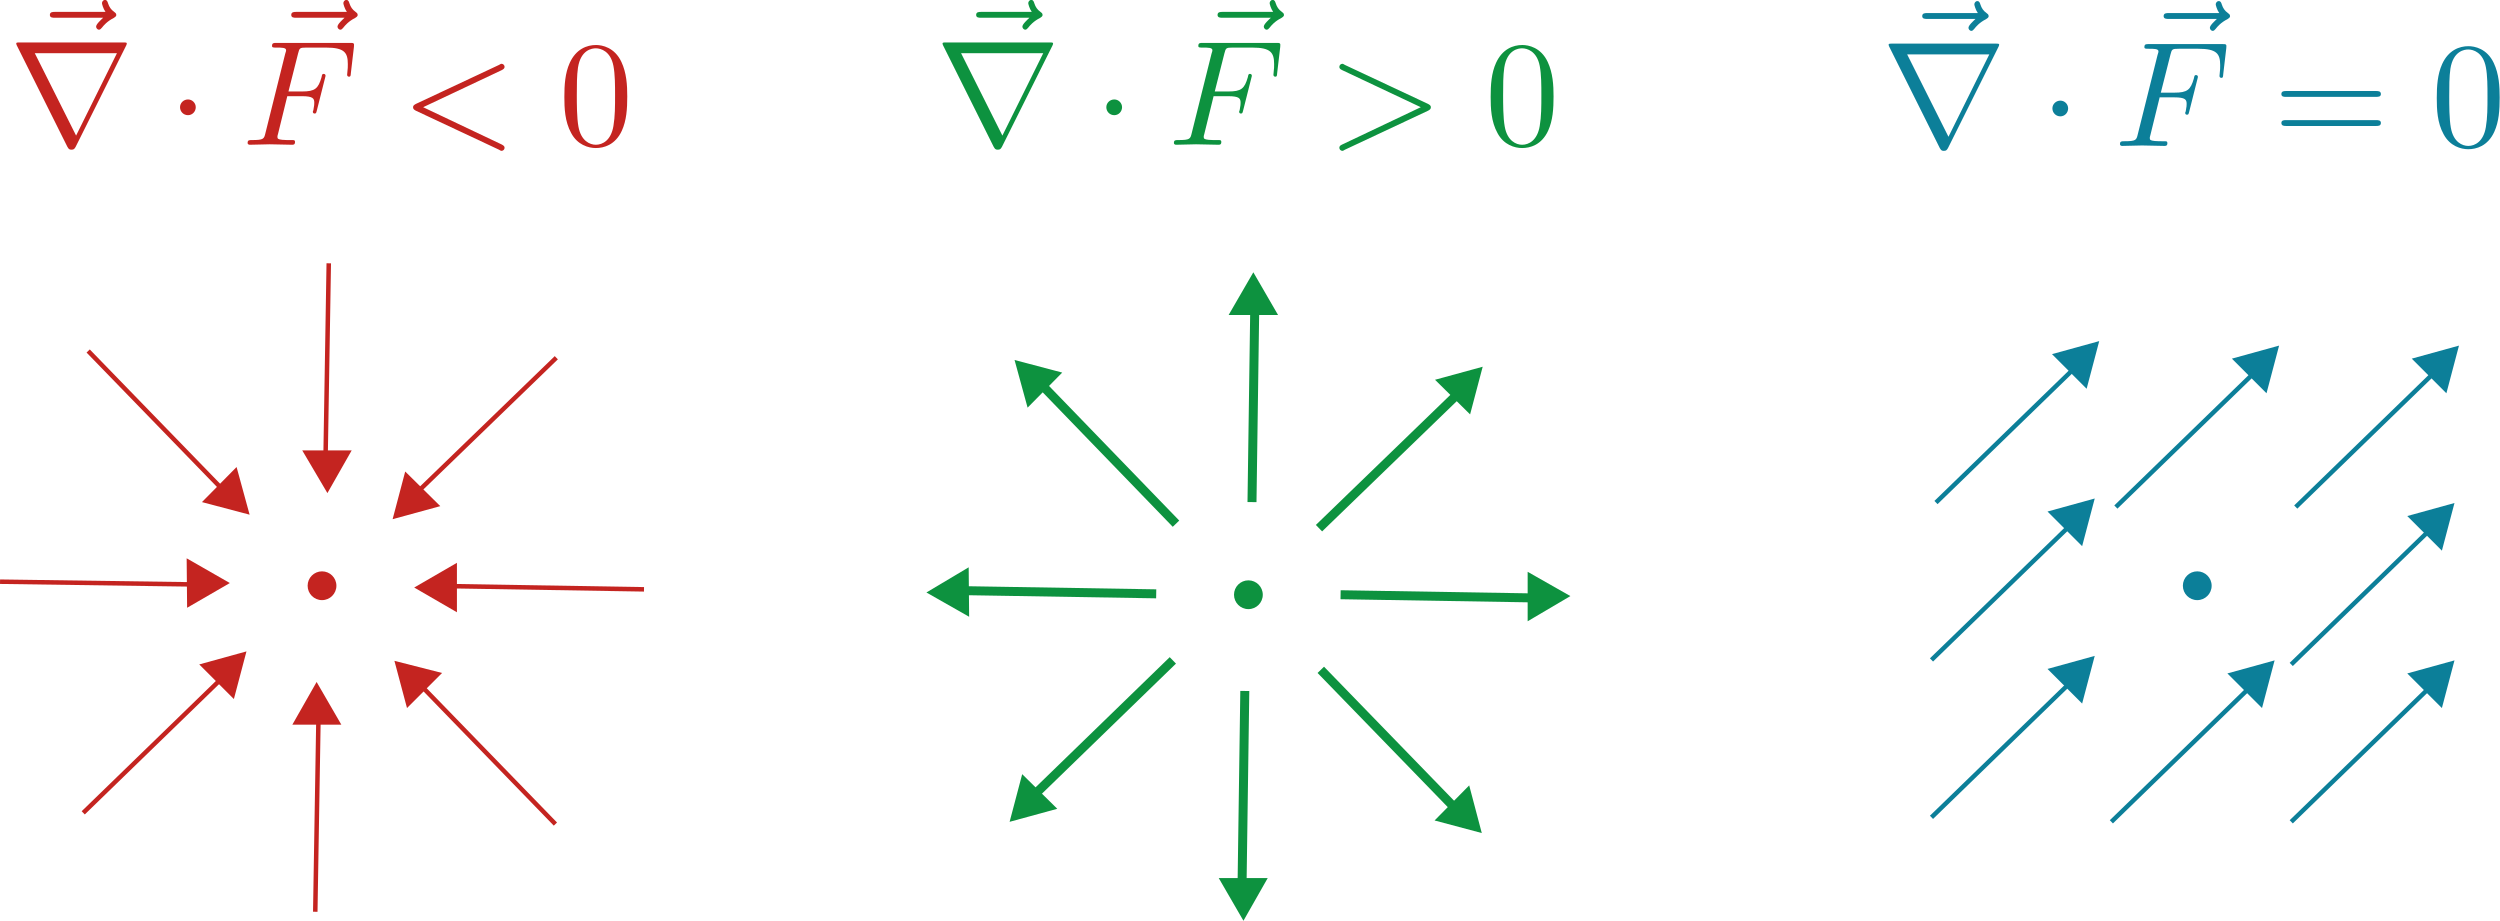 <?xml version="1.0" encoding="UTF-8" standalone="no"?>
<!-- Generator: Adobe Illustrator 19.1.0, SVG Export Plug-In . SVG Version: 6.00 Build 0)  -->

<svg
   version="1.1"
   id="Layer_1"
   x="0px"
   y="0px"
   viewBox="0 0 555.928 204.751"
   xml:space="preserve"
   sodipodi:docname="733847896ca352cc429608496cfd1a46a025ad30.svg"
   width="555.928"
   height="204.751"
   inkscape:version="1.3-alpha (2a5ddc9, 2023-03-29)"
   xmlns:inkscape="http://www.inkscape.org/namespaces/inkscape"
   xmlns:sodipodi="http://sodipodi.sourceforge.net/DTD/sodipodi-0.dtd"
   xmlns:xlink="http://www.w3.org/1999/xlink"
   xmlns="http://www.w3.org/2000/svg"
   xmlns:svg="http://www.w3.org/2000/svg"><defs
   id="defs37"><g
     id="g8"><g
       id="glyph-0-0" /><g
       id="glyph-0-1"><path
         d="m 5.359,-5.938 c -0.141,0.141 -0.469,0.422 -0.469,0.594 0,0.094 0.094,0.203 0.188,0.203 0.094,0 0.141,-0.078 0.203,-0.141 C 5.391,-5.422 5.625,-5.703 6.062,-5.922 6.125,-5.969 6.234,-6.016 6.234,-6.125 6.234,-6.234 6.156,-6.281 6.094,-6.328 5.875,-6.484 5.766,-6.656 5.688,-6.891 5.656,-6.984 5.625,-7.125 5.484,-7.125 c -0.141,0 -0.203,0.141 -0.203,0.219 0,0.047 0.078,0.359 0.234,0.578 H 2.156 c -0.156,0 -0.344,0 -0.344,0.203 0,0.188 0.188,0.188 0.344,0.188 z m 0,0"
         id="path1" /></g><g
       id="glyph-0-2"><path
         d="m 3.016,-3.234 h 0.969 c 0.75,0 0.828,0.156 0.828,0.438 0,0.078 0,0.188 -0.062,0.5 C 4.719,-2.25 4.719,-2.219 4.719,-2.188 c 0,0.078 0.062,0.109 0.109,0.109 0.109,0 0.109,-0.031 0.156,-0.203 L 5.531,-4.453 C 5.562,-4.562 5.562,-4.578 5.562,-4.609 5.562,-4.625 5.547,-4.719 5.438,-4.719 5.344,-4.719 5.328,-4.672 5.297,-4.5 5.078,-3.734 4.859,-3.547 4,-3.547 H 3.094 l 0.641,-2.531 C 3.828,-6.438 3.844,-6.469 4.281,-6.469 h 1.312 c 1.219,0 1.453,0.328 1.453,1.094 0,0.234 0,0.266 -0.031,0.547 C 7,-4.703 7,-4.688 7,-4.656 c 0,0.047 0.031,0.125 0.125,0.125 0.109,0 0.109,-0.062 0.125,-0.25 L 7.453,-6.516 C 7.484,-6.781 7.438,-6.781 7.188,-6.781 H 2.297 c -0.188,0 -0.297,0 -0.297,0.203 0,0.109 0.094,0.109 0.281,0.109 0.375,0 0.656,0 0.656,0.172 0,0.047 0,0.062 -0.062,0.25 L 1.562,-0.781 c -0.094,0.391 -0.109,0.469 -0.906,0.469 -0.172,0 -0.281,0 -0.281,0.188 C 0.375,0 0.5,0 0.531,0 0.812,0 1.562,-0.031 1.844,-0.031 2.172,-0.031 3,0 3.328,0 3.422,0 3.531,0 3.531,-0.188 3.531,-0.266 3.484,-0.297 3.484,-0.297 3.453,-0.312 3.422,-0.312 3.203,-0.312 c -0.219,0 -0.266,0 -0.516,-0.016 -0.297,-0.031 -0.328,-0.078 -0.328,-0.203 0,-0.016 0,-0.078 0.047,-0.219 z m 0,0"
         id="path2" /></g><g
       id="glyph-0-3"><path
         d="m 6.734,-4.969 c 0.109,-0.062 0.188,-0.109 0.188,-0.219 0,-0.109 -0.094,-0.203 -0.203,-0.203 -0.031,0 -0.047,0 -0.172,0.078 l -5.531,2.594 c -0.109,0.062 -0.188,0.109 -0.188,0.219 0,0.125 0.078,0.172 0.188,0.234 l 5.531,2.594 C 6.672,0.406 6.688,0.406 6.719,0.406 c 0.109,0 0.203,-0.094 0.203,-0.203 0,-0.109 -0.078,-0.156 -0.188,-0.219 L 1.5,-2.5 Z m 0,0"
         id="path3" /></g><g
       id="glyph-0-4"><path
         d="M 6.734,-2.266 C 6.844,-2.328 6.922,-2.375 6.922,-2.5 c 0,-0.109 -0.078,-0.156 -0.188,-0.219 L 1.203,-5.312 C 1.078,-5.391 1.062,-5.391 1.031,-5.391 c -0.109,0 -0.203,0.094 -0.203,0.203 0,0.094 0.047,0.156 0.188,0.219 L 6.25,-2.5 1.016,-0.016 c -0.141,0.062 -0.188,0.125 -0.188,0.219 0,0.109 0.094,0.203 0.203,0.203 0.031,0 0.047,0 0.172,-0.078 z m 0,0"
         id="path4" /></g><g
       id="glyph-1-0" /><g
       id="glyph-1-1"><path
         d="M 7.781,-6.594 C 7.797,-6.625 7.828,-6.688 7.828,-6.734 7.828,-6.797 7.812,-6.812 7.594,-6.812 H 0.703 c -0.219,0 -0.234,0.016 -0.234,0.078 0,0.047 0.031,0.109 0.047,0.141 L 3.875,0.141 c 0.078,0.125 0.109,0.188 0.266,0.188 0.172,0 0.203,-0.062 0.281,-0.188 z m -6.078,0.5 h 5.469 l -2.719,5.484 z m 0,0"
         id="path5" /></g><g
       id="glyph-1-2"><path
         d="m 1.906,-2.5 c 0,-0.281 -0.234,-0.516 -0.516,-0.516 -0.297,0 -0.531,0.234 -0.531,0.516 0,0.297 0.234,0.531 0.531,0.531 0.281,0 0.516,-0.234 0.516,-0.531 z m 0,0"
         id="path6" /></g><g
       id="glyph-2-0" /><g
       id="glyph-2-1"><path
         d="m 4.578,-3.188 c 0,-0.797 -0.047,-1.594 -0.391,-2.328 -0.453,-0.969 -1.281,-1.125 -1.688,-1.125 -0.609,0 -1.328,0.266 -1.75,1.188 -0.312,0.688 -0.359,1.469 -0.359,2.266 0,0.75 0.031,1.641 0.453,2.406 0.422,0.797 1.156,1 1.641,1 0.531,0 1.297,-0.203 1.734,-1.156 0.312,-0.688 0.359,-1.469 0.359,-2.25 z M 2.484,0 C 2.094,0 1.5,-0.25 1.328,-1.203 1.219,-1.797 1.219,-2.719 1.219,-3.312 c 0,-0.641 0,-1.297 0.078,-1.828 0.188,-1.188 0.938,-1.281 1.188,-1.281 0.328,0 0.984,0.188 1.172,1.172 0.109,0.562 0.109,1.312 0.109,1.938 0,0.75 0,1.422 -0.109,2.062 C 3.5,-0.297 2.938,0 2.484,0 Z m 0,0"
         id="path7" /></g><g
       id="glyph-2-2"><path
         d="m 6.844,-3.266 c 0.156,0 0.344,0 0.344,-0.188 C 7.188,-3.656 7,-3.656 6.859,-3.656 h -5.969 c -0.141,0 -0.328,0 -0.328,0.203 0,0.188 0.188,0.188 0.328,0.188 z m 0.016,1.938 c 0.141,0 0.328,0 0.328,-0.203 0,-0.188 -0.188,-0.188 -0.344,-0.188 H 0.891 c -0.141,0 -0.328,0 -0.328,0.188 0,0.203 0.188,0.203 0.328,0.203 z m 0,0"
         id="path8" /></g></g></defs><sodipodi:namedview
   id="namedview37"
   pagecolor="#ffffff"
   bordercolor="#999999"
   borderopacity="1"
   inkscape:showpageshadow="0"
   inkscape:pageopacity="0"
   inkscape:pagecheckerboard="0"
   inkscape:deskcolor="#d1d1d1"
   inkscape:zoom="1.2716864"
   inkscape:cx="250.848"
   inkscape:cy="97.508315"
   inkscape:window-width="1918"
   inkscape:window-height="1053"
   inkscape:window-x="0"
   inkscape:window-y="25"
   inkscape:window-maximized="1"
   inkscape:current-layer="Layer_1" />
<style
   type="text/css"
   id="style1">
	.st0{fill:none;stroke:#0D923F;stroke-width:2;stroke-miterlimit:10;}
	.st1{fill:#0D923F;}
	.st2{fill:#C42420;stroke:#C42420;stroke-miterlimit:10;}
	.st3{fill:#C42420;}
	.st4{fill:#0C7F99;}
	.st5{fill:none;stroke:#0C7F99;stroke-miterlimit:10;}
</style>
















<g
   id="g41"
   transform="translate(-50.693,-45.649)"><line
     class="st0"
     x1="329.7"
     y1="114.9"
     x2="329.1"
     y2="157.3"
     id="line1" /><polygon
     class="st1"
     points="329.4,106.2 334.9,115.7 323.9,115.7 "
     id="polygon1" /><line
     class="st0"
     x1="282.7"
     y1="131.6"
     x2="312.2"
     y2="162.1"
     id="line2" /><polygon
     class="st1"
     points="276.3,125.7 286.9,128.5 279.2,136.3 "
     id="polygon2" /><circle
     class="st1"
     cx="328.3"
     cy="177.9"
     r="3.2"
     id="circle2" /><line
     class="st0"
     x1="265.4"
     y1="177"
     x2="307.8"
     y2="177.7"
     id="line3" /><polygon
     class="st1"
     points="256.7,177.4 266.1,171.8 266.2,182.8 "
     id="polygon3" /><line
     class="st0"
     x1="281.1"
     y1="222"
     x2="311.5"
     y2="192.5"
     id="line4" /><polygon
     class="st1"
     points="275.2,228.4 278,217.8 285.8,225.5 "
     id="polygon4" /><line
     class="st0"
     x1="326.9"
     y1="241.7"
     x2="327.5"
     y2="199.3"
     id="line5" /><polygon
     class="st1"
     points="327.2,250.4 321.7,240.9 332.6,240.9 "
     id="polygon5" /><line
     class="st0"
     x1="373.9"
     y1="225"
     x2="344.4"
     y2="194.6"
     id="line6" /><polygon
     class="st1"
     points="380.2,230.9 369.7,228.1 377.4,220.3 "
     id="polygon6" /><line
     class="st0"
     x1="391.2"
     y1="178.6"
     x2="348.8"
     y2="177.9"
     id="line7" /><polygon
     class="st1"
     points="399.9,178.2 390.4,183.8 390.4,172.8 "
     id="polygon7" /><line
     class="st0"
     x1="374.5"
     y1="133.6"
     x2="344"
     y2="163.1"
     id="line8" /><polygon
     class="st1"
     points="380.4,127.2 377.6,137.8 369.8,130.1 "
     id="polygon8" /></g>
















<g
   id="g40"
   transform="translate(-50.693,-45.649)"><line
     class="st2"
     x1="123.1"
     y1="146.6"
     x2="123.8"
     y2="104.2"
     id="line9" /><polygon
     class="st3"
     points="123.5,155.3 117.9,145.8 128.9,145.8 "
     id="polygon9" /><line
     class="st2"
     x1="99.8"
     y1="154.1"
     x2="70.3"
     y2="123.7"
     id="line10" /><polygon
     class="st3"
     points="106.2,160.1 95.6,157.3 103.3,149.5 "
     id="polygon10" /><circle
     class="st3"
     cx="122.3"
     cy="175.9"
     r="3.2"
     id="circle10" /><line
     class="st2"
     x1="93.1"
     y1="175.6"
     x2="50.7"
     y2="175"
     id="line11" /><polygon
     class="st3"
     points="101.8,175.3 92.3,180.8 92.2,169.8 "
     id="polygon11" /><line
     class="st2"
     x1="99.6"
     y1="196.9"
     x2="69.2"
     y2="226.4"
     id="line12" /><polygon
     class="st3"
     points="105.5,190.5 102.7,201.1 95,193.4 "
     id="polygon12" /><line
     class="st2"
     x1="121.5"
     y1="206"
     x2="120.8"
     y2="248.4"
     id="line13" /><polygon
     class="st3"
     points="121.1,197.3 126.6,206.8 115.7,206.8 "
     id="polygon13" /><line
     class="st2"
     x1="144.7"
     y1="198.5"
     x2="174.2"
     y2="228.9"
     id="line14" /><polygon
     class="st3"
     points="138.4,192.6 149,195.3 141.2,203.1 "
     id="polygon14" /><line
     class="st2"
     x1="151.5"
     y1="176"
     x2="193.9"
     y2="176.7"
     id="line15" /><polygon
     class="st3"
     points="142.8,176.3 152.3,170.8 152.3,181.8 "
     id="polygon15" /><line
     class="st2"
     x1="143.9"
     y1="154.7"
     x2="174.4"
     y2="125.2"
     id="line16" /><polygon
     class="st3"
     points="138,161.1 140.8,150.5 148.6,158.2 "
     id="polygon16" /></g>
















<g
   id="g42"
   transform="translate(-50.693,-45.649)"><circle
     class="st4"
     cx="539.3"
     cy="175.9"
     r="3.2"
     id="circle16" /><line
     class="st5"
     x1="510.6"
     y1="197.9"
     x2="480.2"
     y2="227.4"
     id="line17" /><polygon
     class="st4"
     points="516.5,191.5 513.7,202.1 506,194.4 "
     id="polygon17" /><line
     class="st5"
     x1="590.6"
     y1="198.9"
     x2="560.2"
     y2="228.4"
     id="line18" /><polygon
     class="st4"
     points="596.5,192.5 593.7,203.1 586,195.4 "
     id="polygon18" /><line
     class="st5"
     x1="510.6"
     y1="162.9"
     x2="480.2"
     y2="192.4"
     id="line19" /><polygon
     class="st4"
     points="516.5,156.5 513.7,167.1 506,159.4 "
     id="polygon19" /><line
     class="st5"
     x1="590.6"
     y1="163.9"
     x2="560.2"
     y2="193.4"
     id="line20" /><polygon
     class="st4"
     points="596.5,157.5 593.7,168.1 586,160.4 "
     id="polygon20" /><line
     class="st5"
     x1="511.6"
     y1="127.9"
     x2="481.2"
     y2="157.4"
     id="line21" /><polygon
     class="st4"
     points="517.5,121.5 514.7,132.1 507,124.4 "
     id="polygon21" /><line
     class="st5"
     x1="591.6"
     y1="128.9"
     x2="561.2"
     y2="158.4"
     id="line22" /><polygon
     class="st4"
     points="597.5,122.5 594.7,133.1 587,125.4 "
     id="polygon22" /><line
     class="st5"
     x1="550.6"
     y1="198.9"
     x2="520.2"
     y2="228.4"
     id="line23" /><polygon
     class="st4"
     points="556.5,192.5 553.7,203.1 546,195.4 "
     id="polygon23" /><line
     class="st5"
     x1="551.6"
     y1="128.9"
     x2="521.2"
     y2="158.4"
     id="line24" /><polygon
     class="st4"
     points="557.5,122.5 554.7,133.1 547,125.4 "
     id="polygon24" /></g>














<g
   id="g37"
   style="fill:#c42420;fill-opacity:1"
   transform="translate(-83.611,22.137)"><use
     xlink:href="#glyph-0-1"
     x="244.566"
     y="91.4"
     id="use8"
     transform="matrix(3.34,0,0,3.34,-728.202,-303.634)"
     style="fill:#c42420;fill-opacity:1" /><use
     xlink:href="#glyph-1-1"
     x="243.671"
     y="93.918"
     id="use9"
     transform="matrix(3.34,0,0,3.34,-728.202,-303.634)"
     style="fill:#c42420;fill-opacity:1" /><use
     xlink:href="#glyph-1-2"
     x="254.185"
     y="93.918"
     id="use10"
     transform="matrix(3.34,0,0,3.34,-728.202,-303.634)"
     style="fill:#c42420;fill-opacity:1" /><use
     xlink:href="#glyph-0-1"
     x="260.637"
     y="91.4"
     id="use11"
     transform="matrix(3.34,0,0,3.34,-728.202,-303.634)"
     style="fill:#c42420;fill-opacity:1" /><use
     xlink:href="#glyph-0-2"
     x="259.169"
     y="93.918"
     id="use12"
     transform="matrix(3.34,0,0,3.34,-728.202,-303.634)"
     style="fill:#c42420;fill-opacity:1" /><use
     xlink:href="#glyph-0-3"
     x="269.73"
     y="93.918"
     id="use13"
     transform="matrix(3.34,0,0,3.34,-728.202,-303.634)"
     style="fill:#c42420;fill-opacity:1" /><use
     xlink:href="#glyph-2-1"
     x="280.242"
     y="93.918"
     id="use14"
     transform="matrix(3.34,0,0,3.34,-728.202,-303.634)"
     style="fill:#c42420;fill-opacity:1" /></g><g
   id="g39"
   style="fill:#0c7f99;fill-opacity:1"
   transform="translate(193.964,22.398)"><use
     xlink:href="#glyph-0-1"
     x="286.118"
     y="91.4"
     id="use15"
     transform="matrix(3.34,0,0,3.34,-728.202,-303.634)"
     style="fill:#0c7f99;fill-opacity:1" /><use
     xlink:href="#glyph-1-1"
     x="285.224"
     y="93.918"
     id="use16"
     transform="matrix(3.34,0,0,3.34,-728.202,-303.634)"
     style="fill:#0c7f99;fill-opacity:1" /><use
     xlink:href="#glyph-1-2"
     x="295.738"
     y="93.918"
     id="use17"
     transform="matrix(3.34,0,0,3.34,-728.202,-303.634)"
     style="fill:#0c7f99;fill-opacity:1" /><use
     xlink:href="#glyph-0-1"
     x="302.19"
     y="91.4"
     id="use18"
     transform="matrix(3.34,0,0,3.34,-728.202,-303.634)"
     style="fill:#0c7f99;fill-opacity:1" /><use
     xlink:href="#glyph-0-2"
     x="300.721"
     y="93.918"
     id="use19"
     transform="matrix(3.34,0,0,3.34,-728.202,-303.634)"
     style="fill:#0c7f99;fill-opacity:1" /><use
     xlink:href="#glyph-2-2"
     x="311.279"
     y="93.918"
     id="use20"
     transform="matrix(3.34,0,0,3.34,-728.202,-303.634)"
     style="fill:#0c7f99;fill-opacity:1" /><use
     xlink:href="#glyph-2-1"
     x="321.798"
     y="93.918"
     id="use21"
     transform="matrix(3.34,0,0,3.34,-728.202,-303.634)"
     style="fill:#0c7f99;fill-opacity:1" /></g><g
   id="g38"
   style="fill:#0d923f;fill-opacity:1"
   transform="translate(-155.2,22.137)"><use
     xlink:href="#glyph-0-1"
     x="327.67"
     y="91.4"
     id="use22"
     transform="matrix(3.34,0,0,3.34,-728.202,-303.634)"
     style="fill:#0d923f;fill-opacity:1" /><use
     xlink:href="#glyph-1-1"
     x="326.776"
     y="93.918"
     id="use23"
     transform="matrix(3.34,0,0,3.34,-728.202,-303.634)"
     style="fill:#0d923f;fill-opacity:1" /><use
     xlink:href="#glyph-1-2"
     x="337.29"
     y="93.918"
     id="use24"
     transform="matrix(3.34,0,0,3.34,-728.202,-303.634)"
     style="fill:#0d923f;fill-opacity:1" /><use
     xlink:href="#glyph-0-1"
     x="343.742"
     y="91.4"
     id="use25"
     transform="matrix(3.34,0,0,3.34,-728.202,-303.634)"
     style="fill:#0d923f;fill-opacity:1" /><use
     xlink:href="#glyph-0-2"
     x="342.274"
     y="93.918"
     id="use26"
     transform="matrix(3.34,0,0,3.34,-728.202,-303.634)"
     style="fill:#0d923f;fill-opacity:1" /><use
     xlink:href="#glyph-0-4"
     x="352.835"
     y="93.918"
     id="use27"
     transform="matrix(3.34,0,0,3.34,-728.202,-303.634)"
     style="fill:#0d923f;fill-opacity:1" /><use
     xlink:href="#glyph-2-1"
     x="363.347"
     y="93.918"
     id="use28"
     transform="matrix(3.34,0,0,3.34,-728.202,-303.634)"
     style="fill:#0d923f;fill-opacity:1" /></g></svg>
